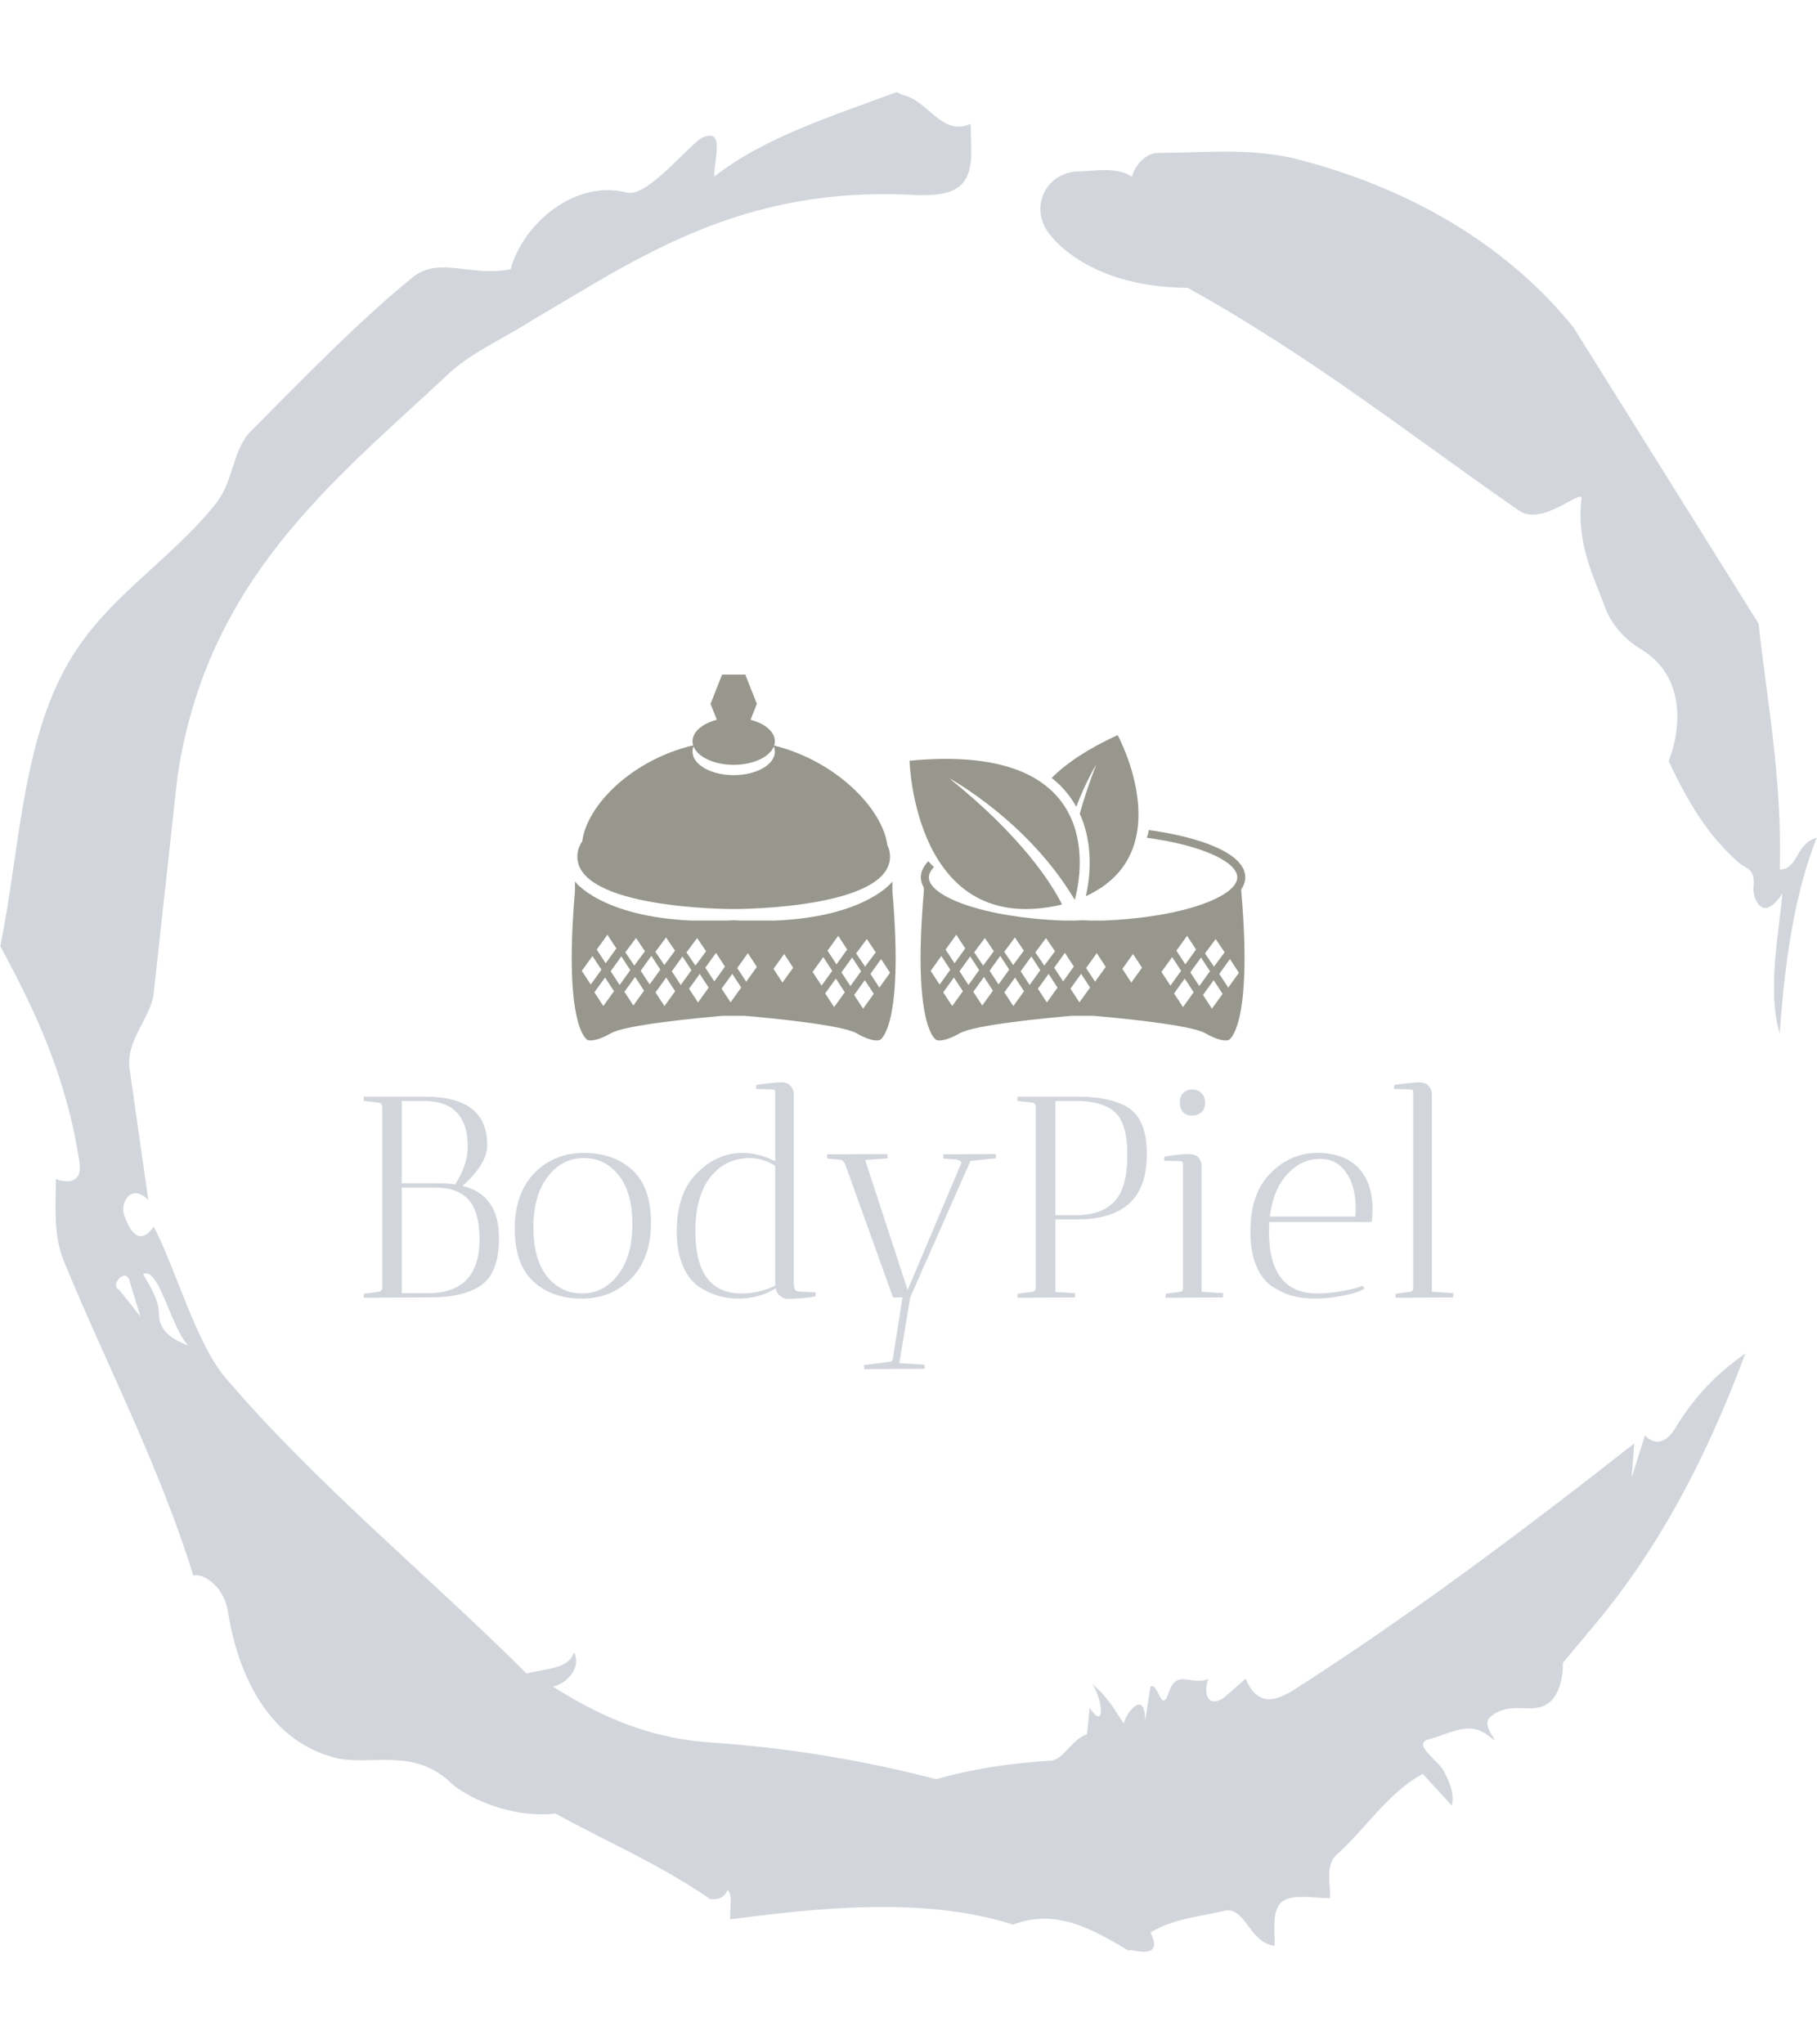 <svg xmlns="http://www.w3.org/2000/svg" version="1.1" xmlns:xlink="http://www.w3.org/1999/xlink" xmlns:svgjs="http://svgjs.dev/svgjs" width="1500" height="1687" viewBox="0 0 1500 1687"><g transform="matrix(1,0,0,1,0,0)"><svg viewBox="0 0 320 360" data-background-color="#6d6d6d" preserveAspectRatio="xMidYMid meet" height="1687" width="1500" xmlns="http://www.w3.org/2000/svg" xmlns:xlink="http://www.w3.org/1999/xlink"><g id="tight-bounds" transform="matrix(1,0,0,1,0,0)"><svg viewBox="0 0 320 360" height="360" width="320"><g><svg></svg></g><g><svg viewBox="0 0 320 360" height="360" width="320"><g><path transform="translate(-74.993,-51.79) scale(4.658,4.658)" d="M20.6 59.9l0.8 1-0.4-1.3c-0.1-0.6-0.8 0.1-0.4 0.3M21.5 59.3c0.3 0.5 0.6 1 0.6 1.5 0 0.7 0.6 1 1.1 1.2-0.7-0.8-1.1-3-1.7-2.7M59.9 16.9c1.7 0 3.3-0.2 5.1 0.2 4.4 1.1 8.1 3.3 10.6 6.4l7 11.2c0.3 2.8 0.9 5.9 0.8 9.3 0.7 0 0.6-1 1.4-1.2-0.8 2-1.2 4.5-1.4 7.4-0.5-1.6 0-4 0.1-5.3-0.7 1.1-1.1 0.3-1.1-0.2 0.1-0.8-0.3-0.7-0.6-1-1.1-1-1.8-2.1-2.6-3.8 0.5-1.3 0.6-3.2-1-4.2-0.5-0.3-1.1-0.8-1.4-1.6-0.4-1.1-1.1-2.4-0.9-4.1 0.1-0.5-1.5 1.1-2.4 0.4-3.9-2.7-7.8-5.8-12.5-8.4-2.5 0-4.3-0.9-5.2-2-0.8-1-0.2-2.3 1-2.4 0.7 0 1.5-0.2 2.1 0.2 0.1-0.4 0.5-0.9 1-0.9M50 14.6l0.2 0.1c1 0.2 1.5 1.6 2.6 1.1 0 0.7 0.1 1.4-0.1 1.9-0.3 0.8-1.2 0.8-1.9 0.8-6.7-0.4-10.6 2.4-14.7 4.8-1.1 0.7-2.3 1.2-3.2 2.1-4.3 4-9 7.7-10.1 15.1l-0.9 8.2c-0.1 0.9-1.1 1.8-0.9 2.9l0.7 4.9c-0.7-0.7-1.1 0.2-0.9 0.6 0.1 0.3 0.5 1.3 1.1 0.4 0.8 1.5 1.6 4.4 2.7 5.7 3.4 4 7.8 7.6 11.4 11.2 0.9-0.2 1.6-0.2 1.8-0.8 0.3 0.6-0.3 1.2-0.8 1.3 1.6 1 3.4 1.9 5.8 2.1 3.1 0.2 6 0.7 8.7 1.4 1.4-0.4 2.8-0.6 4.3-0.7 0.5 0 0.8-0.8 1.4-1l0.1-1c0.6 0.9 0.5-0.3 0.1-0.9 0.7 0.6 0.9 1.1 1.2 1.5 0-0.3 0.8-1.4 0.8-0.1l0.2-1.3c0.3-0.2 0.4 1.1 0.7 0.2 0.3-0.9 0.9-0.2 1.5-0.5-0.2 0.4-0.1 1.2 0.6 0.7l0.8-0.7c0.5 1.2 1.3 0.7 1.7 0.5 4.4-2.8 8.8-6.1 13-9.4l-0.1 1.3 0.5-1.6c0.5 0.5 0.9 0.1 1.1-0.2 0.6-1 1.4-2 2.7-2.9-1.6 4.3-3.5 7.7-5.9 10.5l-1 1.2c0 0.7-0.2 1.6-1 1.7-0.4 0.1-1.2-0.2-1.8 0.4-0.3 0.4 0.7 1.2-0.1 0.6-0.7-0.5-1.4 0-2.2 0.2-0.6 0.2 0.4 0.8 0.6 1.2 0.2 0.4 0.4 0.8 0.3 1.3l-1.1-1.2c-1.3 0.7-2.1 2-3.2 3-0.5 0.4-0.3 1.1-0.3 1.7-0.7 0-1.5-0.2-1.9 0.2-0.3 0.4-0.2 1-0.2 1.6-1-0.1-1.1-1.6-2-1.3-0.9 0.2-1.9 0.3-2.7 0.8 0.6 1.2-1 0.5-0.8 0.7-1.5-0.9-2.8-1.6-4.4-1-3.4-1.1-7.6-0.6-10.7-0.2 0-0.5 0.1-1-0.1-1.1-0.2 0.5-0.8 0.3-0.7 0.3-1.9-1.3-3.8-2.1-5.8-3.2-1.8 0.2-3.5-0.7-4-1.2-1.4-1.3-3-0.6-4.3-0.9-2.8-0.7-3.8-3.6-4.1-5.6-0.2-1-1-1.4-1.3-1.3-1.3-4.2-3.3-8-4.9-11.9-0.4-1-0.3-2-0.3-3.1 0.5 0.2 1 0.1 0.9-0.6-0.5-3.3-1.7-5.8-3-8.2 0.7-3.4 0.8-7.4 2.4-10.4 1.4-2.7 4-4.1 5.8-6.4 0.6-0.8 0.6-1.9 1.2-2.6 2-2 4-4.1 6.2-5.9 1-0.8 2.2 0 3.7-0.3 0.5-1.8 2.5-3.4 4.4-2.9 0.8 0.2 2.4-1.9 2.9-2.1 0.8-0.3 0.4 0.8 0.4 1.5 1.9-1.5 4.5-2.3 6.9-3.2" fill="#d2d6dc" fill-rule="nonzero" stroke="none" stroke-width="1" stroke-linecap="butt" stroke-linejoin="miter" stroke-miterlimit="10" stroke-dasharray="" stroke-dashoffset="0" font-family="none" font-weight="none" font-size="none" text-anchor="none" style="mix-blend-mode: normal" data-fill-palette-color="tertiary"></path></g><g transform="matrix(1,0,0,1,64,118.826)"><svg viewBox="0 0 192 122.348" height="122.348" width="192"><g><svg viewBox="0 0 192 122.348" height="122.348" width="192"><g><svg viewBox="0 0 192 122.348" height="122.348" width="192"><g transform="matrix(1,0,0,1,0,71.821)"><svg viewBox="0 0 192 50.526" height="50.526" width="192"><g id="textblocktransform"><svg viewBox="0 0 192 50.526" height="50.526" width="192" id="textblock"><g><svg viewBox="0 0 192 50.526" height="50.526" width="192"><g transform="matrix(1,0,0,1,0,0)"><svg width="192" viewBox="2.5 -37.5 189.98 50" height="50.526" data-palette-color="#d2d6dc"><path d="M5.15-33.95L2.5-34.25 2.55-35 13.25-35Q24.05-35 24.05-26.55L24.05-26.55Q24.05-23.3 19.75-19.45L19.75-19.45Q26.1-17.9 26.1-10.35L26.1-10.35Q26.1-4.45 23.13-2.23 20.15 0 14 0L14 0 12.55 0 2.5 0.05 2.55-0.65 5.15-1Q5.65-1.05 5.75-1.65L5.75-1.65 5.75-33.25Q5.65-33.9 5.15-33.95L5.15-33.95ZM15-19.15L15-19.15 9.15-19.15 9.15-0.75 13.75-0.75Q22.7-0.75 22.7-10.15L22.7-10.15Q22.7-14.95 20.78-17.05 18.85-19.15 15-19.15ZM9.15-19.9L15.25-19.9Q17.1-19.9 18.45-19.7L18.45-19.7Q20.65-23.15 20.65-26.25L20.65-26.25Q20.65-34.25 13-34.25L13-34.25 9.15-34.25 9.15-19.9ZM40.52 0.2Q35.3 0.2 32.07-2.8 28.85-5.8 28.85-11.98 28.85-18.15 32.27-21.68 35.7-25.2 40.9-25.2 46.1-25.2 49.35-22.2 52.6-19.2 52.6-13.03 52.6-6.85 49.17-3.33 45.75 0.2 40.52 0.2ZM40.85-24.3Q37.1-24.3 34.6-21.05 32.1-17.8 32.1-12.23 32.1-6.65 34.47-3.68 36.85-0.7 40.6-0.7 44.35-0.7 46.85-3.95 49.35-7.2 49.35-12.75 49.35-18.3 46.97-21.3 44.6-24.3 40.85-24.3ZM77.5-35.45L77.5-35.45 77.5-2.6Q77.5-1.05 78.3-1.05L78.3-1.05 81.3-0.9 81.25-0.15Q78.84 0.25 76.25 0.25L76.25 0.25Q75.69 0.2 75.07-0.3 74.44-0.8 74.34-1.6L74.34-1.6Q71.5 0.2 67.75 0.2L67.75 0.2Q64.09 0.2 60.99-1.85L60.99-1.85Q59.24-3 58.17-5.48 57.09-7.95 57.09-11.5L57.09-11.5Q57.09-18.05 60.45-21.5L60.45-21.5Q63.99-25.2 68.55-25.2L68.55-25.2Q71.34-25.2 74.25-23.75L74.25-23.75 74.25-35.7Q74.25-36.25 73.94-36.25L73.94-36.25 70.89-36.35 70.94-37.05Q74.09-37.5 75.27-37.5 76.44-37.5 76.97-36.85 77.5-36.2 77.5-35.45ZM68.39-0.7L68.39-0.7Q71.44-0.7 74.25-2.05L74.25-2.05 74.25-22.95Q72.05-24.3 69.89-24.3L69.89-24.3Q65.59-24.3 62.97-21 60.34-17.7 60.34-11.55L60.34-11.55Q60.34-0.7 68.39-0.7ZM100.34 12.45L89.79 12.5 89.69 11.8 94.34 11.2Q94.69 11.15 94.79 10.5L94.79 10.5 96.44 0 94.79 0 86.44-23.25 86.39-23.3Q86.14-23.9 85.59-24L85.59-24 83.34-24.2Q83.29-24.5 83.29-24.95L83.29-24.95 93.79-25Q93.79-24.95 93.84-24.25L93.84-24.25 89.94-23.95 97.34-1.3 106.64-23.3Q106.79-23.6 106.47-23.8 106.14-24 105.79-24.05L105.79-24.05 103.59-24.2Q103.54-24.5 103.54-24.95L103.54-24.95 112.69-25Q112.69-24.95 112.74-24.25L112.74-24.25 108.29-23.8 97.79 0 95.89 11.45 100.24 11.7Q100.34 12.4 100.34 12.45L100.34 12.45ZM116.44-34.4L116.44-34.4 116.54-35 126.94-35Q133.09-35 136.06-32.9 139.04-30.8 139.04-24.98 139.04-19.15 135.97-16.38 132.89-13.6 126.94-13.6L126.94-13.6 123.09-13.6 123.09-0.95 126.54-0.75Q126.54-0.7 126.49 0L126.49 0 116.49 0.05Q116.49-0.4 116.54-0.65L116.54-0.65 119.14-1Q119.49-1.05 119.69-1.45L119.69-1.45 119.69-33.45Q119.49-33.9 119.14-33.95L119.14-33.95 116.49-34.25Q116.44-34.3 116.44-34.4ZM126.69-34.25L126.69-34.25 123.09-34.25 123.09-14.35 126.69-14.35Q131.19-14.35 133.41-16.75 135.64-19.15 135.64-24.78 135.64-30.4 133.44-32.33 131.24-34.25 126.69-34.25ZM148.59-22.95L148.59-22.95 148.59-1 152.34-0.75Q152.34-0.7 152.29 0L152.29 0 142.29 0.05Q142.29-0.4 142.34-0.65L142.34-0.65 144.94-1Q145.24-1 145.34-1.45L145.34-1.45 145.34-23.4Q145.24-23.75 145.04-23.75L145.04-23.75 142.04-23.85 142.09-24.55Q144.79-25 146.19-25 147.59-25 148.09-24.35 148.59-23.7 148.59-22.95ZM146.89-31.7Q145.89-31.7 145.34-32.33 144.79-32.95 144.79-33.98 144.79-35 145.36-35.63 145.94-36.25 146.94-36.25 147.94-36.25 148.56-35.63 149.19-35 149.19-33.93 149.19-32.85 148.54-32.27 147.89-31.7 146.89-31.7ZM160.34-11.5L160.34-11.5Q160.34-0.7 168.74-0.7L168.74-0.7Q170.94-0.7 173.44-1.18 175.94-1.65 176.64-2.05L176.64-2.05 176.99-1.55Q175.84-0.8 173.21-0.3 170.59 0.2 168.41 0.2 166.24 0.2 164.51-0.25 162.78-0.7 160.99-1.85 159.19-3 158.14-5.45 157.09-7.9 157.09-11.45L157.09-11.45Q157.09-18.05 160.49-21.55L160.49-21.55Q164.03-25.2 168.74-25.2 173.44-25.2 175.91-22.6 178.39-20 178.39-15.3L178.39-15.3Q178.39-14.3 178.24-13.15L178.24-13.15 160.39-13.15Q160.34-12.6 160.34-11.5ZM175.44-15.65L175.44-15.65Q175.44-19.4 173.78-21.78 172.14-24.15 169.28-24.15L169.28-24.15Q165.59-24.15 163.03-20.9L163.03-20.9Q160.99-18.35 160.49-14.1L160.49-14.1 175.39-14.1Q175.44-14.65 175.44-15.65ZM192.43 0L182.38 0.05 182.43-0.65 185.03-1Q185.38-1.05 185.48-1.5L185.48-1.5 185.48-35.7Q185.48-36.25 185.18-36.25L185.18-36.25 182.13-36.35 182.18-37.05Q185.33-37.5 186.51-37.5 187.68-37.5 188.21-36.85 188.73-36.2 188.73-35.45L188.73-35.45 188.73-1 192.48-0.75Q192.48-0.7 192.43 0L192.43 0Z" opacity="1" transform="matrix(1,0,0,1,0,0)" fill="#d2d6dc" class="wordmark-text-0" data-fill-palette-color="primary" id="text-0"></path></svg></g></svg></g></svg></g></svg></g><g transform="matrix(1,0,0,1,36.672,0)"><svg viewBox="0 0 118.656 64.448" height="64.448" width="118.656"><g><svg xmlns="http://www.w3.org/2000/svg" xmlns:xlink="http://www.w3.org/1999/xlink" version="1.1" x="0" y="0" viewBox="7.917 27.143 84.166 45.715" enable-background="new 0 0 100 100" xml:space="preserve" height="64.448" width="118.656" class="icon-icon-0" data-fill-palette-color="accent" id="icon-0"><g fill="#97978d" data-fill-palette-color="accent"><polygon fill="none" points="26.644,66.384 27.763,68.096 29.097,66.241 27.978,64.528  "></polygon><polygon fill="none" points="25.947,61.91 24.612,63.766 25.732,65.479 27.066,63.623  "></polygon><polygon fill="none" points="22.577,66.398 23.697,68.111 25.03,66.256 23.911,64.543  "></polygon><polygon fill="none" points="18.386,66.85 19.505,68.562 20.84,66.707 19.721,64.994  "></polygon><polygon fill="none" points="21.756,62.36 20.422,64.215 21.542,65.929 22.875,64.073  "></polygon><polygon fill="none" points="28.598,63.805 29.717,65.518 31.051,63.662 29.932,61.949  "></polygon><polygon fill="none" points="17.871,62.289 16.538,64.145 17.657,65.857 18.991,64.002  "></polygon><polygon fill="none" points="33.129,63.91 34.249,65.624 35.583,63.769 34.464,62.057  "></polygon><polygon fill="none" points="43.206,67.174 44.325,68.887 45.659,67.031 44.54,65.319  "></polygon><polygon fill="none" points="45.242,64.541 46.361,66.254 47.694,64.398 46.575,62.686  "></polygon><polygon fill="none" points="39.351,62.439 38.017,64.295 39.136,66.008 40.47,64.152  "></polygon><polygon fill="none" points="39.588,66.98 40.708,68.692 42.042,66.838 40.922,65.125  "></polygon><polygon fill="none" points="42.958,62.491 41.624,64.347 42.743,66.059 44.078,64.203  "></polygon><polygon fill="none" points="42.334,61.494 41.215,59.781 39.881,61.637 41,63.35  "></polygon><polygon fill="none" points="14.501,66.777 15.621,68.49 16.955,66.635 15.835,64.922  "></polygon><polygon fill="none" points="24.708,61.712 23.587,60.059 22.254,61.85 23.374,63.505  "></polygon><polygon fill="none" points="20.822,61.641 19.703,59.986 18.369,61.779 19.489,63.434  "></polygon><polygon fill="none" points="28.157,57.88 28.156,57.837 28.155,57.88  "></polygon><polygon fill="none" points="45.909,61.843 44.79,60.188 43.456,61.98 44.576,63.636  "></polygon><polygon fill="none" points="17.068,61.707 15.948,60.053 14.615,61.846 15.734,63.5  "></polygon><polygon fill="none" points="10.747,66.844 11.866,68.557 13.201,66.701 12.082,64.989  "></polygon><polygon fill="none" points="14.117,62.355 12.783,64.211 13.902,65.924 15.236,64.068  "></polygon><polygon fill="none" points="10.51,62.305 9.175,64.16 10.294,65.873 11.629,64.018  "></polygon><polygon fill="none" points="13.494,61.358 12.375,59.646 11.04,61.501 12.159,63.214  "></polygon><path fill="none" d="M28.156 39.709c2.842 0 5.145-1.318 5.145-2.944 0-0.218-0.054-0.429-0.133-0.633-0.522 1.31-2.565 2.287-5.012 2.287-2.454 0-4.502-0.983-5.017-2.298-0.082 0.208-0.128 0.422-0.128 0.645C23.011 38.391 25.314 39.709 28.156 39.709z"></path><polygon fill="none" points="69.541,61.91 68.206,63.766 69.326,65.479 70.66,63.623  "></polygon><polygon fill="none" points="70.238,66.384 71.357,68.096 72.691,66.241 71.572,64.528  "></polygon><polygon fill="none" points="72.192,63.805 73.312,65.518 74.646,63.662 73.526,61.949  "></polygon><polygon fill="none" points="65.351,62.36 64.017,64.215 65.136,65.929 66.47,64.073  "></polygon><polygon fill="none" points="66.171,66.398 67.291,68.111 68.624,66.256 67.505,64.543  "></polygon><polygon fill="none" points="76.724,63.91 77.843,65.624 79.178,63.769 78.059,62.057  "></polygon><polygon fill="none" points="86.8,67.174 87.919,68.887 89.253,67.031 88.134,65.319  "></polygon><polygon fill="none" points="61.98,66.85 63.1,68.562 64.435,66.707 63.315,64.994  "></polygon><polygon fill="none" points="88.836,64.541 89.955,66.254 91.288,64.398 90.169,62.686  "></polygon><polygon fill="none" points="82.945,62.439 81.611,64.295 82.73,66.008 84.064,64.152  "></polygon><polygon fill="none" points="83.183,66.98 84.302,68.692 85.636,66.838 84.517,65.125  "></polygon><polygon fill="none" points="86.553,62.491 85.218,64.347 86.337,66.059 87.672,64.203  "></polygon><polygon fill="none" points="60.662,61.707 59.542,60.053 58.209,61.846 59.328,63.5  "></polygon><polygon fill="none" points="85.929,61.494 84.81,59.781 83.476,61.637 84.595,63.35  "></polygon><polygon fill="none" points="89.503,61.843 88.384,60.188 87.05,61.98 88.17,63.636  "></polygon><polygon fill="none" points="64.416,61.641 63.297,59.986 61.963,61.779 63.083,63.434  "></polygon><polygon fill="none" points="68.302,61.712 67.182,60.059 65.849,61.85 66.968,63.505  "></polygon><polygon fill="none" points="61.465,62.289 60.132,64.145 61.251,65.857 62.585,64.002  "></polygon><polygon fill="none" points="71.751,57.88 71.75,57.837 71.749,57.88  "></polygon><polygon fill="none" points="58.096,66.777 59.215,68.49 60.549,66.635 59.43,64.922  "></polygon><polygon fill="none" points="57.711,62.355 56.377,64.211 57.496,65.924 58.83,64.068  "></polygon><polygon fill="none" points="54.104,62.305 52.77,64.16 53.889,65.873 55.224,64.018  "></polygon><polygon fill="none" points="54.341,66.844 55.46,68.557 56.795,66.701 55.676,64.989  "></polygon><polygon fill="none" points="57.088,61.358 55.969,59.646 54.634,61.501 55.753,63.214  "></polygon><path d="M28.156 56.439c0.798 0 19.538-0.075 19.538-6.562 0-0.515-0.118-0.989-0.336-1.425-0.612-4.565-6.412-10.521-14.146-12.44 0.056-0.175 0.089-0.354 0.089-0.538 0-0.27-0.066-0.531-0.185-0.779-0.408-0.851-1.464-1.546-2.847-1.904 0.001-0.006 0.001-0.014 0.002-0.021l0.779-1.97-1.447-3.657h-2.895L25.261 30.8l0.779 1.97c0.001 0.007 0.001 0.015 0.002 0.021-1.364 0.353-2.412 1.036-2.83 1.872-0.13 0.258-0.201 0.53-0.201 0.812 0 0.174 0.031 0.343 0.081 0.509-7.671 1.824-13.285 7.479-13.863 12.008-0.393 0.559-0.611 1.185-0.611 1.886C8.618 56.364 27.358 56.439 28.156 56.439zM23.139 36.12c0.515 1.315 2.563 2.298 5.017 2.298 2.446 0 4.489-0.978 5.012-2.287 0.079 0.205 0.133 0.415 0.133 0.633 0 1.626-2.303 2.944-5.145 2.944s-5.145-1.318-5.145-2.944C23.011 36.542 23.057 36.328 23.139 36.12z" fill="#97978d" data-fill-palette-color="accent"></path><path d="M47.989 53.001c0 0-3.284 4.44-14.819 4.886V57.88h-4.014c-0.331-0.013-0.659-0.024-1-0.043l0.001 0.043h-0.002l0.001-0.043c-0.341 0.019-0.669 0.03-1 0.043h-4.219c-11.372-0.488-14.614-4.879-14.614-4.879v1.193C6.848 71.31 9.871 72.786 9.871 72.786s0.738 0.431 2.95-0.835c1.841-1.055 10.988-1.916 13.999-2.176h2.672c3.011 0.26 12.158 1.121 13.999 2.176 2.212 1.266 2.95 0.835 2.95 0.835s3.022-1.477 1.548-18.592V53.001zM44.79 60.188l1.119 1.654-1.333 1.793-1.12-1.655L44.79 60.188zM41.215 59.781l1.119 1.713L41 63.35l-1.119-1.713L41.215 59.781zM23.587 60.059l1.12 1.653-1.334 1.793-1.119-1.655L23.587 60.059zM19.703 59.986l1.119 1.654-1.333 1.793-1.12-1.654L19.703 59.986zM15.948 60.053l1.12 1.654L15.734 63.5l-1.119-1.654L15.948 60.053zM12.375 59.646l1.119 1.713-1.335 1.855-1.119-1.713L12.375 59.646zM9.175 64.16l1.335-1.855 1.119 1.713-1.335 1.855L9.175 64.16zM11.866 68.557l-1.119-1.713 1.335-1.854 1.119 1.712L11.866 68.557zM12.783 64.211l1.334-1.855 1.119 1.713-1.334 1.855L12.783 64.211zM15.621 68.49l-1.119-1.713 1.334-1.855 1.119 1.713L15.621 68.49zM16.538 64.145l1.333-1.855 1.12 1.713-1.334 1.855L16.538 64.145zM19.505 68.562l-1.119-1.712 1.335-1.855 1.119 1.713L19.505 68.562zM20.422 64.215l1.334-1.854 1.119 1.713-1.334 1.855L20.422 64.215zM23.697 68.111l-1.12-1.713 1.334-1.855 1.119 1.713L23.697 68.111zM24.612 63.766l1.335-1.855 1.119 1.713-1.334 1.855L24.612 63.766zM27.763 68.096l-1.119-1.712 1.334-1.855 1.119 1.713L27.763 68.096zM29.717 65.518l-1.119-1.713 1.334-1.855 1.119 1.713L29.717 65.518zM34.249 65.624l-1.119-1.714 1.335-1.854 1.119 1.712L34.249 65.624zM38.017 64.295l1.334-1.855 1.119 1.713-1.334 1.855L38.017 64.295zM40.708 68.692l-1.119-1.712 1.334-1.855 1.119 1.713L40.708 68.692zM41.624 64.347l1.335-1.855 1.119 1.712-1.335 1.855L41.624 64.347zM44.325 68.887l-1.119-1.713 1.334-1.854 1.119 1.712L44.325 68.887zM46.361 66.254l-1.119-1.713 1.333-1.855 1.119 1.713L46.361 66.254z" fill="#97978d" data-fill-palette-color="accent"></path><path d="M91.583 53.961c0.323-0.468 0.5-0.964 0.5-1.488 0-2.91-5.342-4.977-12.053-5.906-0.043 0.352-0.143 0.676-0.258 0.962 6.923 0.94 11.311 3.022 11.311 4.944 0 2.392-6.8 5.031-16.831 5.407H72.75c-0.331-0.013-0.659-0.024-1-0.043l0.001 0.043h-0.002l0.001-0.043c-0.341 0.019-0.669 0.03-1 0.043h-1.379c-10.029-0.376-16.828-3.016-16.828-5.407 0-0.424 0.233-0.855 0.641-1.281-0.003-0.002-0.008-0.006-0.011-0.009-0.251-0.218-0.486-0.467-0.7-0.714-0.597 0.613-0.93 1.282-0.93 2.004 0 0.449 0.134 0.877 0.374 1.285v0.437c-1.475 17.115 1.548 18.592 1.548 18.592s0.738 0.431 2.95-0.835c1.841-1.055 10.988-1.916 13.999-2.176h2.672c3.011 0.26 12.158 1.121 13.999 2.176 2.212 1.266 2.95 0.835 2.95 0.835s3.022-1.477 1.548-18.592V53.961zM88.384 60.188l1.119 1.654-1.333 1.793-1.12-1.655L88.384 60.188zM84.81 59.781l1.119 1.713-1.334 1.855-1.119-1.713L84.81 59.781zM67.182 60.059l1.12 1.653-1.334 1.793-1.119-1.655L67.182 60.059zM63.297 59.986l1.119 1.654-1.333 1.793-1.12-1.654L63.297 59.986zM59.542 60.053l1.12 1.654L59.328 63.5l-1.119-1.654L59.542 60.053zM55.969 59.646l1.119 1.713-1.335 1.855-1.119-1.713L55.969 59.646zM52.77 64.16l1.335-1.855 1.119 1.713-1.335 1.855L52.77 64.16zM55.46 68.557l-1.119-1.713 1.335-1.854 1.119 1.712L55.46 68.557zM56.377 64.211l1.334-1.855 1.119 1.713-1.334 1.855L56.377 64.211zM59.215 68.49l-1.119-1.713 1.334-1.855 1.119 1.713L59.215 68.49zM60.132 64.145l1.333-1.855 1.12 1.713-1.334 1.855L60.132 64.145zM63.1 68.562L61.98 66.85l1.335-1.855 1.119 1.713L63.1 68.562zM64.017 64.215l1.334-1.854 1.119 1.713-1.334 1.855L64.017 64.215zM67.291 68.111l-1.12-1.713 1.334-1.855 1.119 1.713L67.291 68.111zM68.206 63.766l1.335-1.855 1.119 1.713-1.334 1.855L68.206 63.766zM71.357 68.096l-1.119-1.712 1.334-1.855 1.119 1.713L71.357 68.096zM73.312 65.518l-1.119-1.713 1.334-1.855 1.119 1.713L73.312 65.518zM77.843 65.624l-1.119-1.714 1.335-1.854 1.119 1.712L77.843 65.624zM81.611 64.295l1.334-1.855 1.119 1.713-1.334 1.855L81.611 64.295zM84.302 68.692l-1.119-1.712 1.334-1.855 1.119 1.713L84.302 68.692zM85.218 64.347l1.335-1.855 1.119 1.712-1.335 1.855L85.218 64.347zM87.919 68.887L86.8 67.174l1.334-1.854 1.119 1.712L87.919 68.887zM89.955 66.254l-1.119-1.713 1.333-1.855 1.119 1.713L89.955 66.254z" fill="#97978d" data-fill-palette-color="accent"></path><path d="M69.191 55.873c-1.261-2.516-4.907-8.395-14.095-15.77 0 0 9.815 5.297 15.679 15.191 0.548-1.938 4.942-19.844-20.645-17.388C50.13 37.906 50.704 60.238 69.191 55.873z" fill="#97978d" data-fill-palette-color="accent"></path><path d="M70.962 43.656c1.25-3.249 2.498-5.28 2.498-5.28-0.875 2.257-1.546 4.308-2.059 6.153 1.436 3.156 1.543 6.932 0.756 10.302 11.948-5.481 3.979-20.125 3.979-20.125-3.787 1.729-6.438 3.542-8.245 5.348C69.105 41.006 70.15 42.191 70.962 43.656z" fill="#97978d" data-fill-palette-color="accent"></path></g></svg></g></svg></g><g></g></svg></g></svg></g></svg></g></svg></g><defs></defs></svg><rect width="320" height="360" fill="none" stroke="none" visibility="hidden"></rect></g></svg></g></svg>